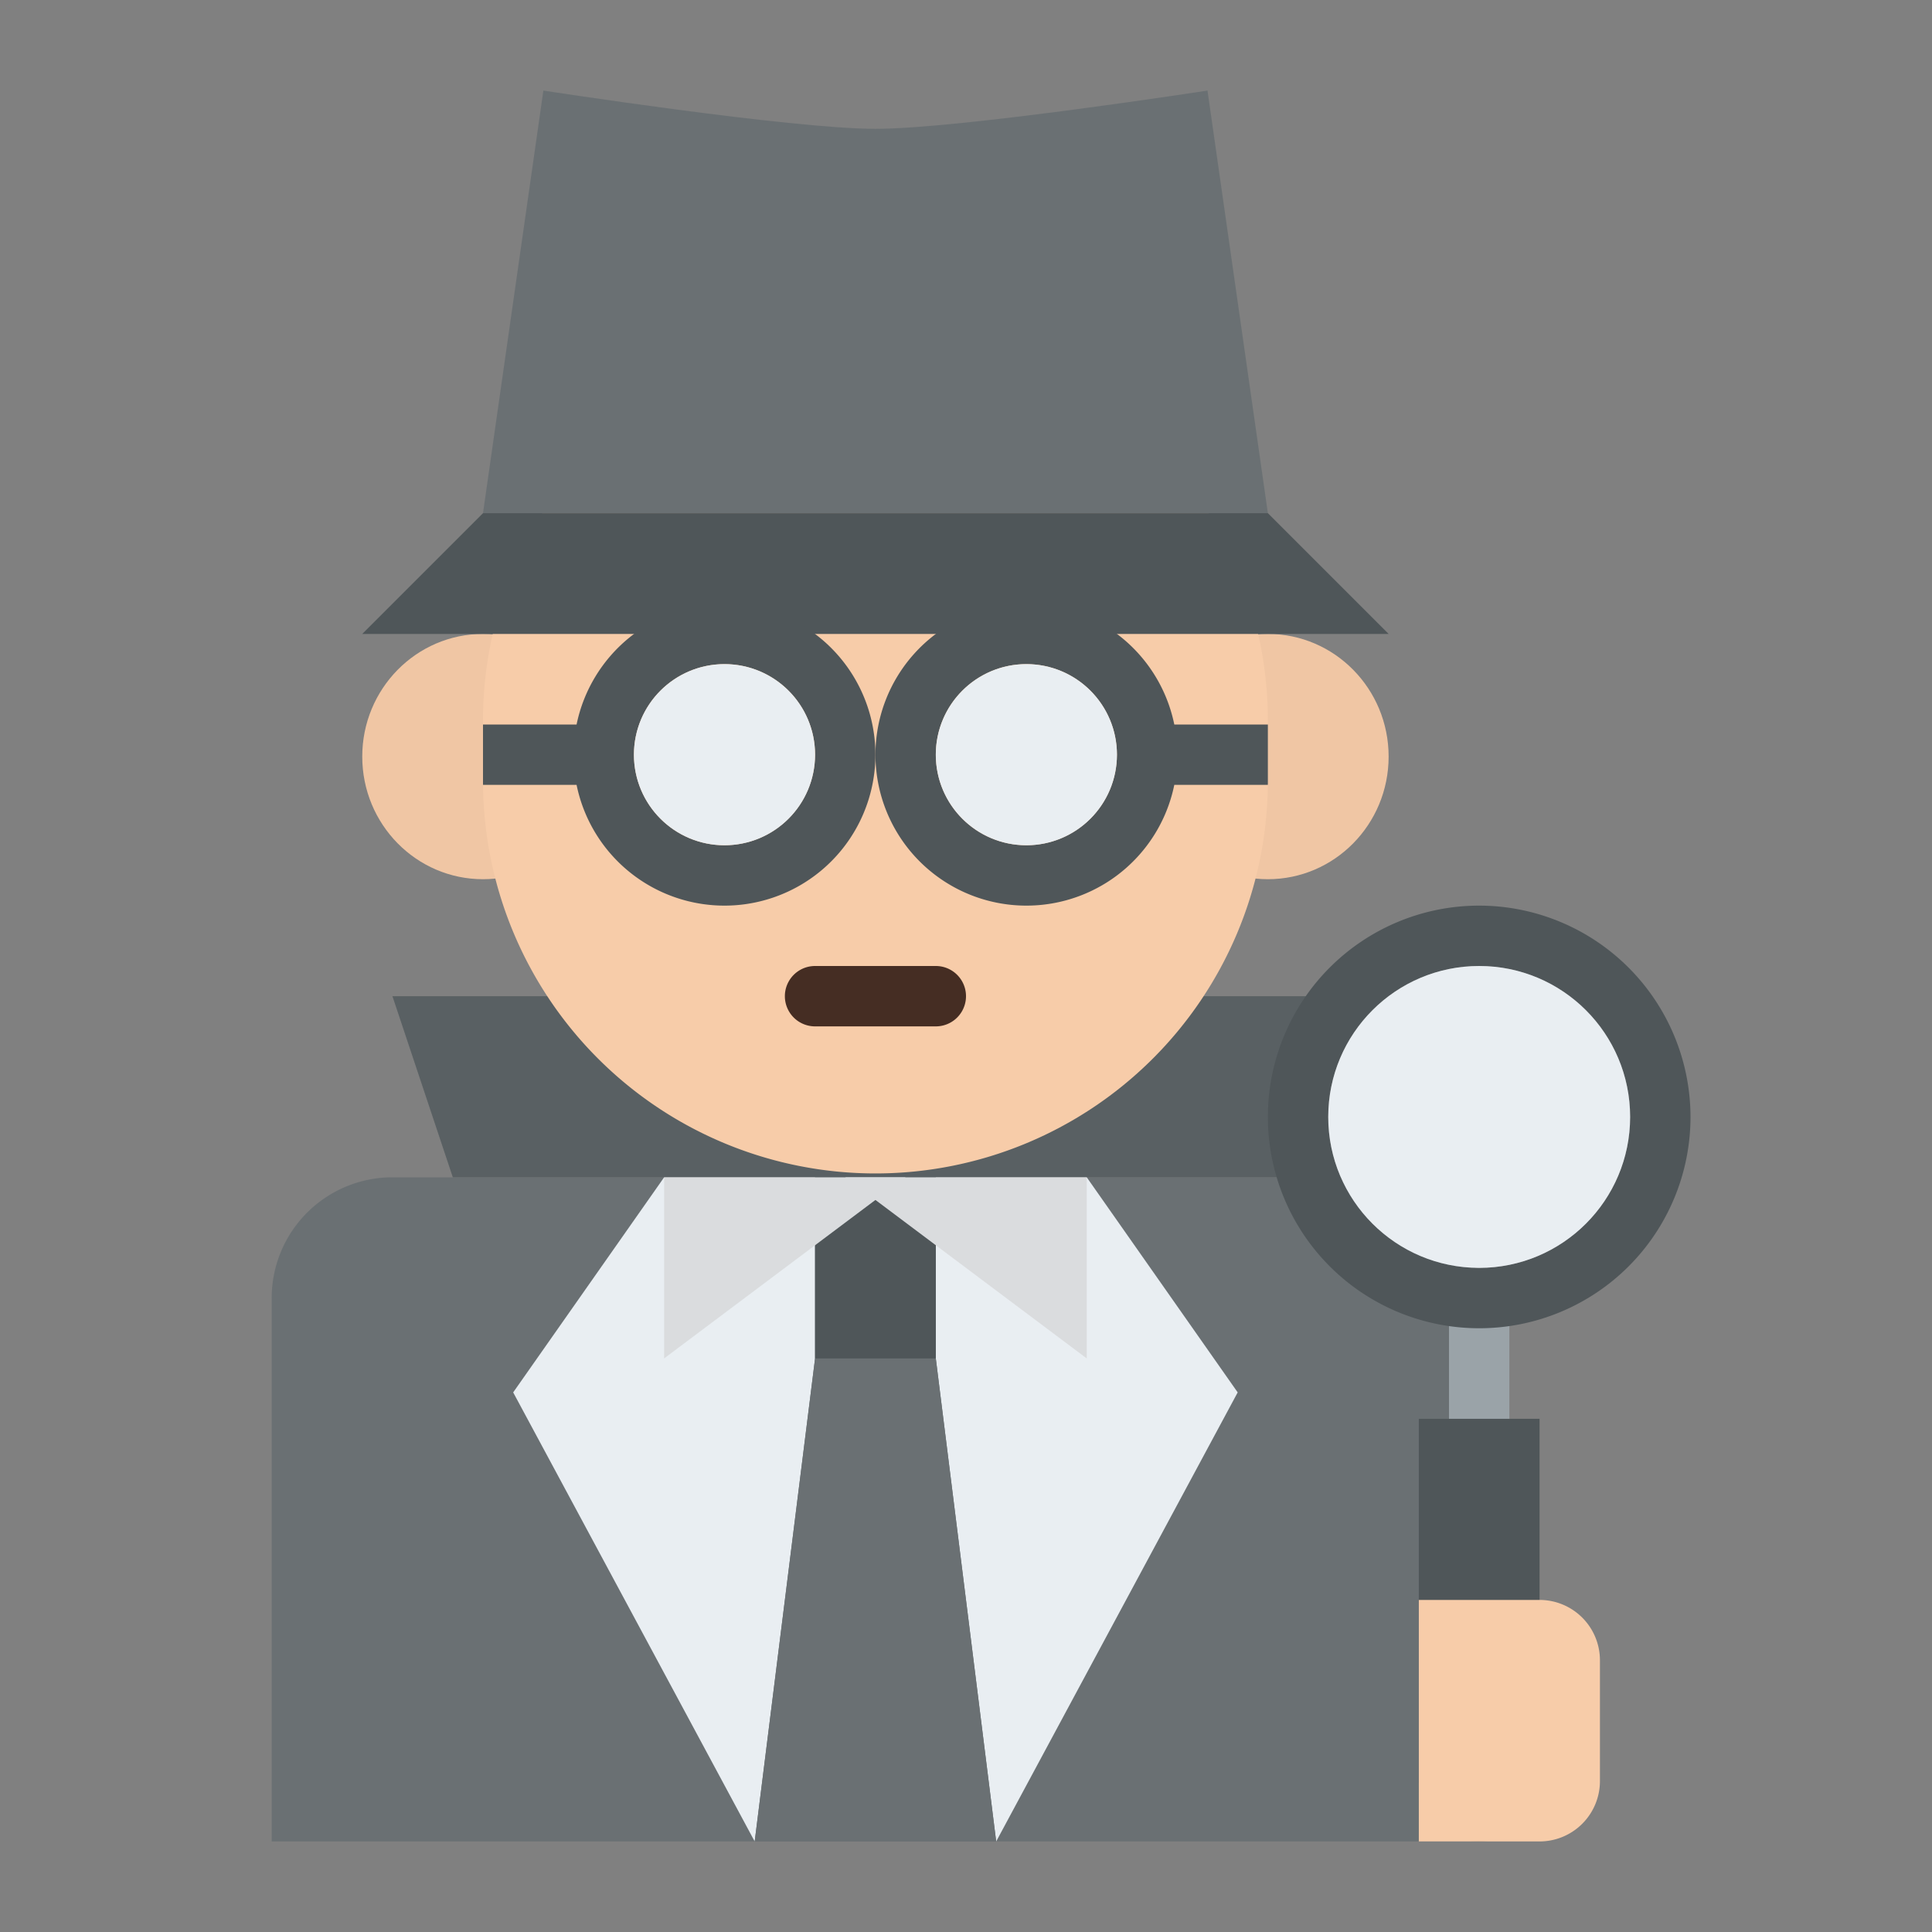 <svg id="Flat" height="512" viewBox="0 0 512 512" width="512" xmlns="http://www.w3.org/2000/svg"><rect x="0" y="0" width="512" height="512" fill="#808080" stroke="none"/><path d="m104 312h256a32 32 0 0 1 32 32v144a0 0 0 0 1 0 0h-320a0 0 0 0 1 0 0v-144a32 32 0 0 1 32-32z" fill="#6a7073"/><path d="m200 488-64-119 40-57h40v48z" fill="#e9eef2"/><path d="m264 488 64-119-40-57h-40v48z" fill="#e9eef2"/><path d="m344 312h-224l-16-48h256z" fill="#596063"/><ellipse cx="128" cy="200.5" fill="#f0c6a4" rx="32" ry="32.5"/><ellipse cx="336" cy="200.5" fill="#f0c6a4" rx="32" ry="32.5"/><path d="m336 191v16c0 .33 0 .67-.01 1a103.995 103.995 0 0 1 -207.98 0c-.01-.33-.01-.67-.01-1v-16a104 104 0 1 1 208 0z" fill="#f7cca9"/><path d="m336 136h-208l16-112s65.639 10.143 88 10.143 88-10.143 88-10.143z" fill="#6a7073"/><path d="m368 168h-272l32-32h208z" fill="#4f5659"/><path d="m264 488h-64l16-128h32z" fill="#6a7073"/><path d="m216 312h32v48h-32z" fill="#4f5659"/><path d="m240 312-64 48v-48z" fill="#dadcde"/><path d="m224 312 64 48v-48z" fill="#dadcde"/><path d="m392 384a8 8 0 0 1 -8-8v-32a8 8 0 0 1 16 0v32a8 8 0 0 1 -8 8z" fill="#9aa3a8"/><path d="m376 376h32a0 0 0 0 1 0 0v96a16 16 0 0 1 -16 16 16 16 0 0 1 -16-16v-96a0 0 0 0 1 0 0z" fill="#4f5659"/><path d="m376 424h32a16 16 0 0 1 16 16v32a16 16 0 0 1 -16 16h-32a0 0 0 0 1 0 0v-64a0 0 0 0 1 0 0z" fill="#f7cca9"/><path d="m192 160a40.069 40.069 0 0 0 -39.2 32h-24.8v15c0 .33 0 .67.01 1h24.79a40 40 0 1 0 39.2-48zm0 64a24 24 0 1 1 24-24 24.032 24.032 0 0 1 -24 24z" fill="#4f5659"/><circle cx="192" cy="200" fill="#e9eef2" r="24"/><path d="m311.2 192a40 40 0 1 0 0 16h24.79c.01-.33.01-.67.01-1v-15zm-39.2 32a24 24 0 1 1 24-24 24.032 24.032 0 0 1 -24 24z" fill="#4f5659"/><circle cx="272" cy="200" fill="#e9eef2" r="24"/><path d="m248 272h-32a8 8 0 0 1 0-16h32a8 8 0 0 1 0 16z" fill="#452d23"/><path d="m392 240a56 56 0 1 0 56 56 56.062 56.062 0 0 0 -56-56zm0 96a40 40 0 1 1 40-40 40.04 40.04 0 0 1 -40 40z" fill="#4f5659"/><circle cx="392" cy="296" fill="#e9eef2" r="40"/></svg>